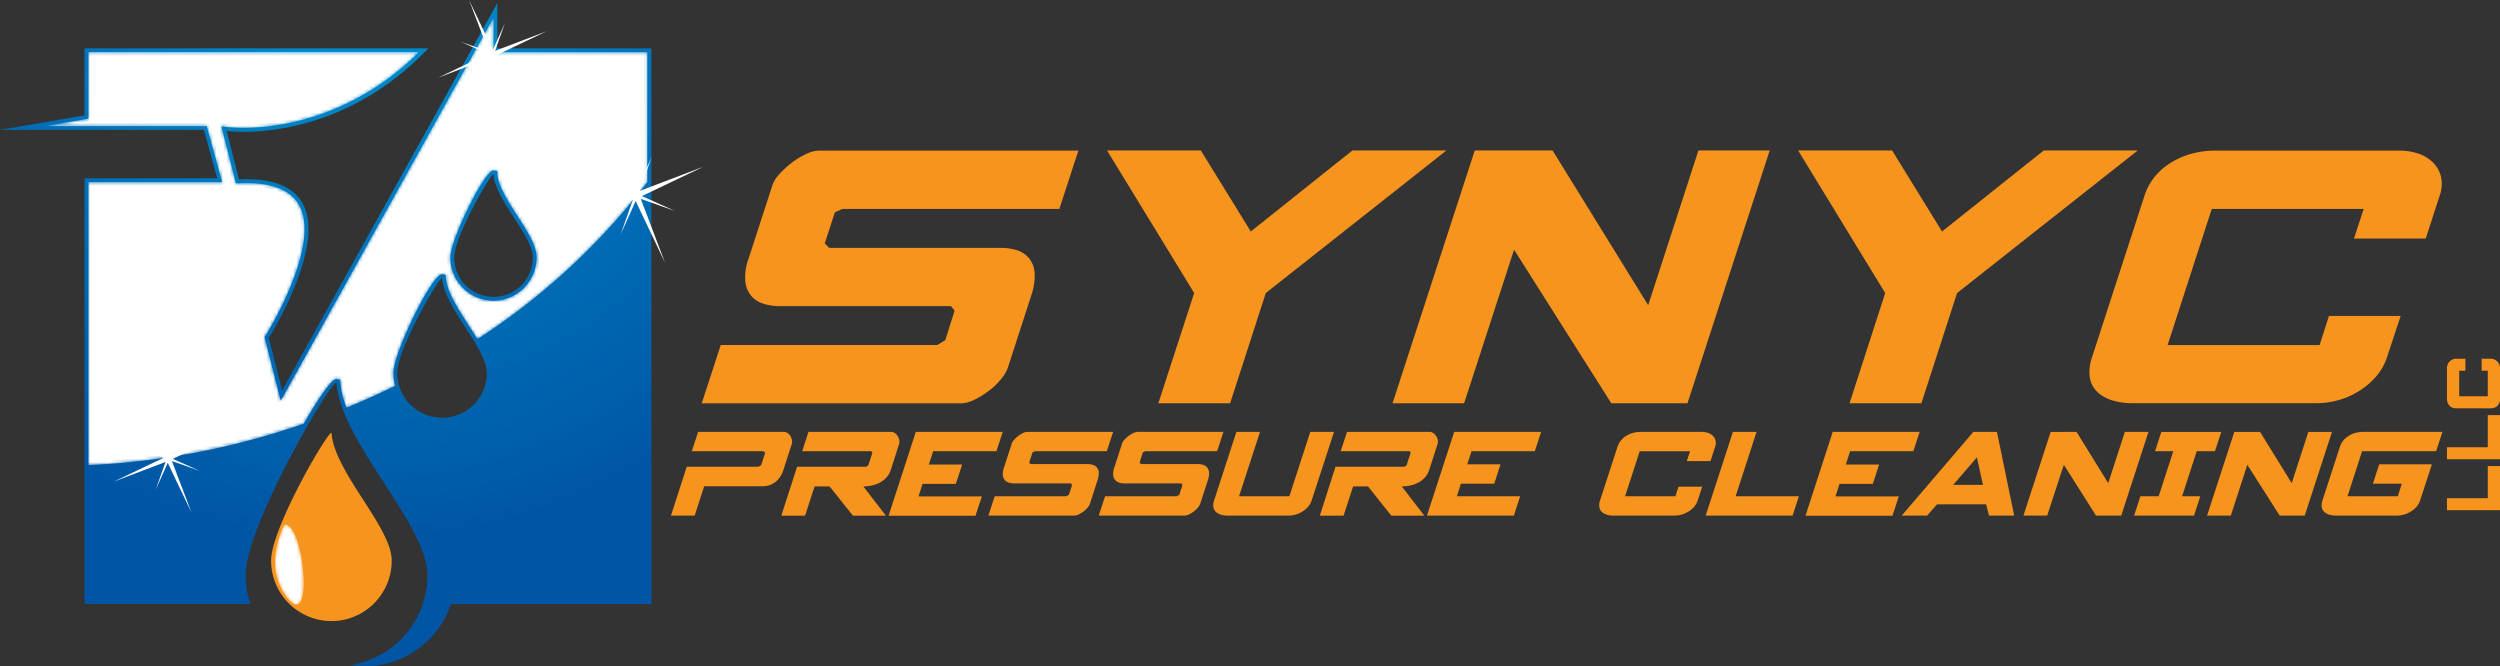 <svg id="Layer_1" data-name="Layer 1" xmlns="http://www.w3.org/2000/svg" xmlns:xlink="http://www.w3.org/1999/xlink" viewBox="0 0 750.81 200.02"><rect x="0" y="0" width="750.81" height="200.02" fill="#333333" stroke="none"/><defs><style>.cls-1{fill:url(#linear-gradient);}.cls-2{fill:url(#linear-gradient-2);}.cls-3{fill:url(#radial-gradient);}.cls-4{fill:#f7941e;}.cls-5{mask:url(#mask);}.cls-6{fill:#fff;}.cls-7{mask:url(#mask-2);}</style><linearGradient id="linear-gradient" x1="190.22" y1="569.1" x2="202.67" y2="569.1" gradientUnits="userSpaceOnUse"><stop offset="0" stop-color="#fff"/><stop offset="1"/></linearGradient><linearGradient id="linear-gradient-2" x1="301.2" y1="593.54" x2="230.12" y2="483.83" xlink:href="#linear-gradient"/><radialGradient id="radial-gradient" cx="222.88" cy="386.76" r="178.55" gradientUnits="userSpaceOnUse"><stop offset="0" stop-color="#0093d1"/><stop offset="1" stop-color="#0055a4"/></radialGradient><mask id="mask" x="82.61" y="157.52" width="8.56" height="24.08" maskUnits="userSpaceOnUse"><g transform="translate(-115.36 -399.54)"><g id="_Group_" data-name="&lt;Group&gt;"><path id="_Path_" data-name="&lt;Path&gt;" class="cls-1" d="M200.79,557.07s-7,12.37,1,22.22S206.58,556.3,200.79,557.07Z"/></g></g></mask><mask id="mask-2" x="13.52" y="5.31" width="180.92" height="134.39" maskUnits="userSpaceOnUse"><g transform="translate(-115.36 -399.54)"><g id="_Group_2" data-name="&lt;Group&gt;"><path id="_Compound_Path_" data-name="&lt;Compound Path&gt;" class="cls-2" d="M309.79,415.21H263.58V404.86L201.1,517.33l-1.42,2.54-.73-2.81-4-15.77-.13-.5.27-.4c.09-.18,10.07-16,11.57-29.2.57-5.14-.36-9.16-2.8-11.91-2.82-3.16-7.73-4.77-14.56-4.77-.7,0-1.41,0-2.15.06l-.93,0-.24-.91-3.7-14.52-.43-1.69,1.71.25a40.57,40.57,0,0,0,4.91.25c9.07,0,32-2.27,52.72-22.77h-99.3v20l-1,.17-12.05,2.07h48.59l.24.85,4,14.52.43,1.45H141.89v85a228.65,228.65,0,0,0,64.71-12.45c4.51-7.83,8.4-13.41,9.71-13.41l1.18.17.09,1.05A27.91,27.91,0,0,0,219.4,522q7.51-3.07,14.63-6.59a14.94,14.94,0,0,1-.52-3.87c0-6.08,11.56-29.6,14.54-29.6l1.13.08.08,1.06c.36,4.14,3.69,9.28,6.9,14.26.9,1.38,1.76,2.74,2.57,4.06a202.12,202.12,0,0,0,51.06-47.2Zm-46.23,74.64a13,13,0,0,1-12.95-13c0-5.37,10.26-26.11,12.91-26.11l1.11.09.08,1.05c.31,3.6,3.22,8.11,6,12.45,3,4.61,5.79,9,5.79,12.52A13,13,0,0,1,263.56,489.85Z"/></g></g></mask></defs><title>Synyc_Pressure_Cleaning_LLC_Opt3</title><g id="_Group_3" data-name="&lt;Group&gt;"><path id="_Compound_Path_2" data-name="&lt;Compound Path&gt;" class="cls-3" d="M264.73,414.05V400.43h0L200.09,516.76l-4-15.75s10.21-16.08,11.76-29.69-7.12-18.54-20.71-17.92l-3.71-14.53S216,443.5,244,414.05H140.73V434.2l-25.37,4.34h25.37v0h35.86l4,14.53H140.73V580.92h49.84a27,27,0,0,1-1.44-8.67c0-15.06,27-60.8,27.3-57.55,1.49,17.82,27.3,42.49,27.3,57.55a27.28,27.28,0,0,1-23.15,27,28.37,28.37,0,0,0,4.35.35,27.28,27.28,0,0,0,25.87-18.64H311V414.05ZM248.12,525a13.46,13.46,0,0,1-13.46-13.46c0-7.42,13.33-29.94,13.46-28.36.72,8.78,13.44,20.94,13.44,28.36A13.45,13.45,0,0,1,248.12,525Zm15.44-36.31a11.8,11.8,0,0,1-11.79-11.81c0-6.51,11.68-26.28,11.79-24.89.64,7.72,11.81,18.38,11.81,24.89A11.81,11.81,0,0,1,263.56,488.7Z" transform="translate(-115.36 -399.54)"/><path id="_Path_2" data-name="&lt;Path&gt;" class="cls-4" d="M214.94,530c0-.11,0-.23,0-.34-.19-2.17-18.16,28.22-18.16,38.25a18.15,18.15,0,0,0,18.16,18.15,19.09,19.09,0,0,0,3.48-.33A18.18,18.18,0,0,0,233,567.9C233,558,216.24,541.82,214.94,530Z" transform="translate(-115.36 -399.54)"/><g class="cls-5"><path id="_Path_3" data-name="&lt;Path&gt;" class="cls-6" d="M200.79,557.07s-7,12.37,1,22.22S206.58,556.3,200.79,557.07Z" transform="translate(-115.36 -399.54)"/></g><g class="cls-7"><path id="_Compound_Path_3" data-name="&lt;Compound Path&gt;" class="cls-6" d="M309.79,415.21H263.58V404.86L201.1,517.33l-1.42,2.54-.73-2.81-4-15.77-.13-.5.27-.4c.09-.18,10.07-16,11.57-29.2.57-5.14-.36-9.16-2.8-11.91-2.82-3.16-7.73-4.77-14.56-4.77-.7,0-1.41,0-2.15.06l-.93,0-.24-.91-3.7-14.52-.43-1.69,1.71.25a40.57,40.57,0,0,0,4.91.25c9.07,0,32-2.27,52.72-22.77h-99.3v20l-1,.17-12.05,2.07h48.59l.24.85,4,14.52.43,1.45H141.89v85a228.65,228.65,0,0,0,64.71-12.45c4.51-7.83,8.4-13.41,9.71-13.41l1.18.17.09,1.05A27.91,27.91,0,0,0,219.4,522q7.51-3.07,14.63-6.59a14.94,14.94,0,0,1-.52-3.87c0-6.08,11.56-29.6,14.54-29.6l1.13.08.08,1.06c.36,4.14,3.69,9.28,6.9,14.26.9,1.38,1.76,2.74,2.57,4.06a202.12,202.12,0,0,0,51.06-47.2Zm-46.23,74.64a13,13,0,0,1-12.95-13c0-5.37,10.26-26.11,12.91-26.11l1.11.09.08,1.05c.31,3.6,3.22,8.11,6,12.45,3,4.61,5.79,9,5.79,12.52A13,13,0,0,1,263.56,489.85Z" transform="translate(-115.36 -399.54)"/></g><polygon id="_Path_4" data-name="&lt;Path&gt;" class="cls-6" points="192.77 58.89 211.29 50.05 192.1 57.35 195.77 47 191.28 57.01 182.44 38.5 189.74 57.67 179.39 54.01 189.4 58.49 170.88 67.34 190.06 60.04 186.4 70.39 190.9 60.37 199.72 78.89 192.44 59.72 202.78 63.39 192.77 58.89"/><polygon id="_Path_5" data-name="&lt;Path&gt;" class="cls-6" points="51.89 137.8 66.89 130.64 51.35 136.55 54.33 128.17 50.69 136.28 43.53 121.28 49.44 136.81 41.07 133.84 49.17 137.48 34.19 144.63 49.71 138.74 46.74 147.11 50.38 139.01 57.53 153.98 51.63 138.46 60.01 141.44 51.89 137.8"/><polygon id="_Path_6" data-name="&lt;Path&gt;" class="cls-6" points="149.23 16.52 164.22 9.36 148.69 15.27 151.66 6.87 148.01 14.98 140.87 0 146.78 15.52 138.41 12.55 146.51 16.2 131.52 23.35 147.04 17.44 144.07 25.82 147.71 17.72 154.87 32.7 148.95 17.18 157.33 20.14 149.23 16.52"/></g><g id="_Group_4" data-name="&lt;Group&gt;"><g id="_Group_5" data-name="&lt;Group&gt;"><path id="_Compound_Path_4" data-name="&lt;Compound Path&gt;" class="cls-4" d="M866.17,552.76H850.24v-3.6H862.5v-9.65h3.67Z" transform="translate(-115.36 -399.54)"/><path id="_Compound_Path_5" data-name="&lt;Compound Path&gt;" class="cls-4" d="M866.17,537.46H850.24v-3.6H862.5v-9.65h3.67Z" transform="translate(-115.36 -399.54)"/><path id="_Compound_Path_6" data-name="&lt;Compound Path&gt;" class="cls-4" d="M853.1,522.17a3.18,3.18,0,0,1-1.3-.24,2.53,2.53,0,0,1-1.39-1.53,3.24,3.24,0,0,1-.17-1v-9.32a2.77,2.77,0,0,1,.18-1,2.69,2.69,0,0,1,.55-.89,2.77,2.77,0,0,1,2.13-.92h2.68v3.62h-1.86v7.66h8.58v-7.66h-1.84v-3.62h2.65a2.85,2.85,0,0,1,1.23.25,2.65,2.65,0,0,1,.9.67,2.69,2.69,0,0,1,.55.89,2.77,2.77,0,0,1,.18,1v9.32a3.23,3.23,0,0,1-.16,1,2.72,2.72,0,0,1-.51.89,2.58,2.58,0,0,1-.89.64,3.14,3.14,0,0,1-1.3.24Z" transform="translate(-115.36 -399.54)"/></g><g id="_Group_6" data-name="&lt;Group&gt;"><path id="_Compound_Path_7" data-name="&lt;Compound Path&gt;" class="cls-4" d="M344.54,490.72a7.65,7.65,0,0,1-3.65-2.44,8.16,8.16,0,0,1-1.71-4.38,16.23,16.23,0,0,1,1-6.69l7.06-21.78a9.29,9.29,0,0,1,2.19-3.59,27.71,27.71,0,0,1,3.77-3.47,23,23,0,0,1,4.32-2.61,9.72,9.72,0,0,1,3.95-1h77.76l-5.72,17.52h-65.1l-2.31,1-3.05,9.37,1.34,1.34H416a15.66,15.66,0,0,1,4.8.72,7.65,7.65,0,0,1,3.65,2.44,7.87,7.87,0,0,1,1.64,4.38,18,18,0,0,1-1,6.69l-7.06,21.78a11.67,11.67,0,0,1-2.19,3.59,21.25,21.25,0,0,1-3.71,3.47,26,26,0,0,1-4.32,2.62,9.49,9.49,0,0,1-4,1H326.1l5.72-17.52h65l2.43-1.46,2.8-8.88-1.09-1.34h-51.6A15.66,15.66,0,0,1,344.54,490.72Z" transform="translate(-115.36 -399.54)"/><path id="_Compound_Path_8" data-name="&lt;Compound Path&gt;" class="cls-4" d="M474,487.55l-26.17-42.83H476l15,24.34,30.54-24.34h28.23l-54.27,42.83-10.7,33.1H463.24Z" transform="translate(-115.36 -399.54)"/><path id="_Compound_Path_9" data-name="&lt;Compound Path&gt;" class="cls-4" d="M570.07,474.53l-15,46.12H533.57l24.7-75.93h23.36l28.72,46.48,15.09-46.48h21.41l-24.7,75.93H599.27Z" transform="translate(-115.36 -399.54)"/><path id="_Compound_Path_10" data-name="&lt;Compound Path&gt;" class="cls-4" d="M681.53,487.55l-26.16-42.83H683.6l15,24.34,30.55-24.34h28.23l-54.27,42.83-10.71,33.1H670.82Z" transform="translate(-115.36 -399.54)"/><path id="_Compound_Path_11" data-name="&lt;Compound Path&gt;" class="cls-4" d="M762.87,452.14A20.2,20.2,0,0,1,768,448a23.32,23.32,0,0,1,6.09-2.44,27.06,27.06,0,0,1,6.39-.79h55.48a18,18,0,0,1,5.54.85,11.49,11.49,0,0,1,4.44,2.62,9,9,0,0,1,2.49,4.32,10.17,10.17,0,0,1-.42,5.84l-4.14,12.78H822.31l2.92-8.89H779.6l-13.26,40.89H812l2.8-8.76h21.54L832.17,507a16.28,16.28,0,0,1-3.41,5.84,22.77,22.77,0,0,1-5.23,4.32,23.49,23.49,0,0,1-6.14,2.62,24,24,0,0,1-6.15.85H755.75a20.46,20.46,0,0,1-5.84-.79,11.62,11.62,0,0,1-4.5-2.43,7.62,7.62,0,0,1-2.37-4.2,12.64,12.64,0,0,1,.55-6.21l15.81-48.67A17.85,17.85,0,0,1,762.87,452.14Z" transform="translate(-115.36 -399.54)"/></g><g id="_Group_7" data-name="&lt;Group&gt;"><path id="_Compound_Path_12" data-name="&lt;Compound Path&gt;" class="cls-4" d="M321.6,539.72h21.55l.8-.48,1.21-3.71-.48-.48H323.13l1.89-5.8h25.74a1.94,1.94,0,0,1,1.11.34,3.06,3.06,0,0,1,.85.87,3.34,3.34,0,0,1,.46,1.14,2.5,2.5,0,0,1,0,1.19l-2.58,8a8,8,0,0,1-1.13,2.21,6.08,6.08,0,0,1-1.51,1.49,5.86,5.86,0,0,1-1.73.83,6.46,6.46,0,0,1-1.75.26H326.83L324,554.38h-7.13Z" transform="translate(-115.36 -399.54)"/><path id="_Compound_Path_13" data-name="&lt;Compound Path&gt;" class="cls-4" d="M354.75,539.72h20.58a2.27,2.27,0,0,0,.55-.24.88.88,0,0,0,.26-.24l1.21-3.71a.53.53,0,0,0-.49-.48H356.28l1.89-5.8H383a1.88,1.88,0,0,1,1.07.34,3.39,3.39,0,0,1,.86.87,3,3,0,0,1,.48,1.14,2.38,2.38,0,0,1,0,1.19l-2.57,8a6.18,6.18,0,0,1-1.31,2.21,7.17,7.17,0,0,1-2,1.51,9.34,9.34,0,0,1-2.41.85,12,12,0,0,1-2.48.26l6.77,8.78h-9.91l-7-8.78H360l-2.86,8.78H350Z" transform="translate(-115.36 -399.54)"/><path id="_Compound_Path_14" data-name="&lt;Compound Path&gt;" class="cls-4" d="M390.4,529.25h26.1l-1.89,5.8h-19l-1.29,4h10l-1.9,5.8h-10l-1.2,3.78h19l-1.89,5.8H382.22Z" transform="translate(-115.36 -399.54)"/><path id="_Compound_Path_15" data-name="&lt;Compound Path&gt;" class="cls-4" d="M418.3,544.47a2.56,2.56,0,0,1-1.21-.8,2.74,2.74,0,0,1-.57-1.45,5.43,5.43,0,0,1,.35-2.22l2.33-7.21a3.19,3.19,0,0,1,.73-1.19,9.11,9.11,0,0,1,1.25-1.14,7.29,7.29,0,0,1,1.43-.87,3.14,3.14,0,0,1,1.3-.34h25.75l-1.9,5.8H426.21l-.76.32-1,3.1.44.44H442a5.09,5.09,0,0,1,1.59.25,2.42,2.42,0,0,1,1.75,2.25,5.88,5.88,0,0,1-.32,2.22l-2.33,7.21a4.11,4.11,0,0,1-.73,1.19,7.53,7.53,0,0,1-1.23,1.15,8.89,8.89,0,0,1-1.43.86,3.08,3.08,0,0,1-1.33.34H412.19l1.9-5.8H435.6l.8-.48.93-2.94-.36-.44H419.89A4.82,4.82,0,0,1,418.3,544.47Z" transform="translate(-115.36 -399.54)"/><path id="_Compound_Path_16" data-name="&lt;Compound Path&gt;" class="cls-4" d="M451.45,544.47a2.56,2.56,0,0,1-1.21-.8,2.66,2.66,0,0,1-.56-1.45A5.24,5.24,0,0,1,450,540l2.33-7.21a3.19,3.19,0,0,1,.73-1.19,9.11,9.11,0,0,1,1.25-1.14,7.29,7.29,0,0,1,1.43-.87,3.14,3.14,0,0,1,1.31-.34h25.74l-1.9,5.8H459.36l-.76.32-1,3.1.44.44h17.08a5.09,5.09,0,0,1,1.59.25,2.56,2.56,0,0,1,1.21.8,2.65,2.65,0,0,1,.55,1.45,6.32,6.32,0,0,1-.32,2.22l-2.34,7.21a4.11,4.11,0,0,1-.73,1.19,7.89,7.89,0,0,1-1.22,1.15,9,9,0,0,1-1.44.86,3.08,3.08,0,0,1-1.32.34H445.34l1.9-5.8h21.51l.81-.48.92-2.94-.36-.44H453A4.82,4.82,0,0,1,451.45,544.47Z" transform="translate(-115.36 -399.54)"/><path id="_Compound_Path_17" data-name="&lt;Compound Path&gt;" class="cls-4" d="M486.68,529.25h7.09l-6.29,19.33h15.11l6.28-19.33H516l-6.73,20.62a5.39,5.39,0,0,1-1.12,1.94,7.79,7.79,0,0,1-3.77,2.29,7.86,7.86,0,0,1-2,.28H484a6.65,6.65,0,0,1-1.94-.26,3.82,3.82,0,0,1-1.49-.8,2.57,2.57,0,0,1-.78-1.39,4.24,4.24,0,0,1,.18-2.06Z" transform="translate(-115.36 -399.54)"/><path id="_Compound_Path_18" data-name="&lt;Compound Path&gt;" class="cls-4" d="M516.44,539.72H537a2.35,2.35,0,0,0,.54-.24.88.88,0,0,0,.26-.24l1.21-3.71a.52.52,0,0,0-.48-.48H518l1.9-5.8h24.81a1.86,1.86,0,0,1,1.07.34,3.43,3.43,0,0,1,.87.87,3,3,0,0,1,.48,1.14,2.5,2.5,0,0,1,0,1.19l-2.58,8a6,6,0,0,1-1.31,2.21,7.27,7.27,0,0,1-2,1.51,9.41,9.41,0,0,1-2.42.85,11.88,11.88,0,0,1-2.48.26l6.77,8.78h-9.91l-7-8.78h-4.47l-2.86,8.78h-7.13Z" transform="translate(-115.36 -399.54)"/><path id="_Compound_Path_19" data-name="&lt;Compound Path&gt;" class="cls-4" d="M552.09,529.25H578.2l-1.9,5.8h-19L556,539h10l-1.89,5.8h-10l-1.21,3.78h19l-1.89,5.8h-26.1Z" transform="translate(-115.36 -399.54)"/><path id="_Compound_Path_20" data-name="&lt;Compound Path&gt;" class="cls-4" d="M602.27,531.7a6.82,6.82,0,0,1,1.69-1.39,7.61,7.61,0,0,1,2-.8,8.6,8.6,0,0,1,2.12-.26h18.36a5.86,5.86,0,0,1,1.84.28,3.73,3.73,0,0,1,1.47.87,2.93,2.93,0,0,1,.82,1.43,3.37,3.37,0,0,1-.14,1.93L629.07,538h-7.13l1-2.94H607.8l-4.39,13.53h15.11l.93-2.9h7.13l-1.37,4.19a5.56,5.56,0,0,1-1.13,1.94,8,8,0,0,1-5.8,2.57H599.91a6.58,6.58,0,0,1-1.93-.26,3.79,3.79,0,0,1-1.5-.8,2.57,2.57,0,0,1-.78-1.39,4.24,4.24,0,0,1,.18-2.06l5.24-16.11A5.89,5.89,0,0,1,602.27,531.7Z" transform="translate(-115.36 -399.54)"/><path id="_Compound_Path_21" data-name="&lt;Compound Path&gt;" class="cls-4" d="M635.8,529.25h7.09l-6.28,19.33h19l-1.89,5.8H627.62Z" transform="translate(-115.36 -399.54)"/><path id="_Compound_Path_22" data-name="&lt;Compound Path&gt;" class="cls-4" d="M665.77,529.25h26.1l-1.89,5.8H671l-1.29,4h10l-1.9,5.8h-10l-1.2,3.78h19l-1.89,5.8H657.59Z" transform="translate(-115.36 -399.54)"/><path id="_Compound_Path_23" data-name="&lt;Compound Path&gt;" class="cls-4" d="M720.27,554.38H712.7l-.85-3.38H697.11l-3,3.38h-7.61L708,529.25h7.09Zm-9.38-9.22-1.82-8.26-7.13,8.26Z" transform="translate(-115.36 -399.54)"/><path id="_Compound_Path_24" data-name="&lt;Compound Path&gt;" class="cls-4" d="M735.18,539.12l-5,15.26h-7.13l8.18-25.13H739l9.51,15.39,5-15.39h7.09l-8.18,25.13h-7.58Z" transform="translate(-115.36 -399.54)"/><path id="_Compound_Path_25" data-name="&lt;Compound Path&gt;" class="cls-4" d="M756.28,554.38l1.9-5.8h5.48l4.39-13.53h-5.48l1.89-5.8h18l-1.89,5.8h-5.48l-4.39,13.53h5.47l-1.89,5.8Z" transform="translate(-115.36 -399.54)"/><path id="_Compound_Path_26" data-name="&lt;Compound Path&gt;" class="cls-4" d="M790.28,539.12l-4.95,15.26H778.2l8.18-25.13h7.73l9.51,15.39,5-15.39h7.09l-8.18,25.13H800Z" transform="translate(-115.36 -399.54)"/><path id="_Compound_Path_27" data-name="&lt;Compound Path&gt;" class="cls-4" d="M829.88,539h15.83l-3.54,10.87a5.56,5.56,0,0,1-1.13,1.94,8,8,0,0,1-5.8,2.57H816.87a6.58,6.58,0,0,1-1.93-.26,3.79,3.79,0,0,1-1.5-.8,2.57,2.57,0,0,1-.78-1.39,4.24,4.24,0,0,1,.18-2.06l5.24-16.11a5.89,5.89,0,0,1,1.15-2.06,6.82,6.82,0,0,1,1.69-1.39,7.61,7.61,0,0,1,2-.8,8.6,8.6,0,0,1,2.12-.26h23.84l-1.89,5.8H824.76l-4.39,13.53h15.11l1.21-3.78H828Z" transform="translate(-115.36 -399.54)"/></g></g></svg>